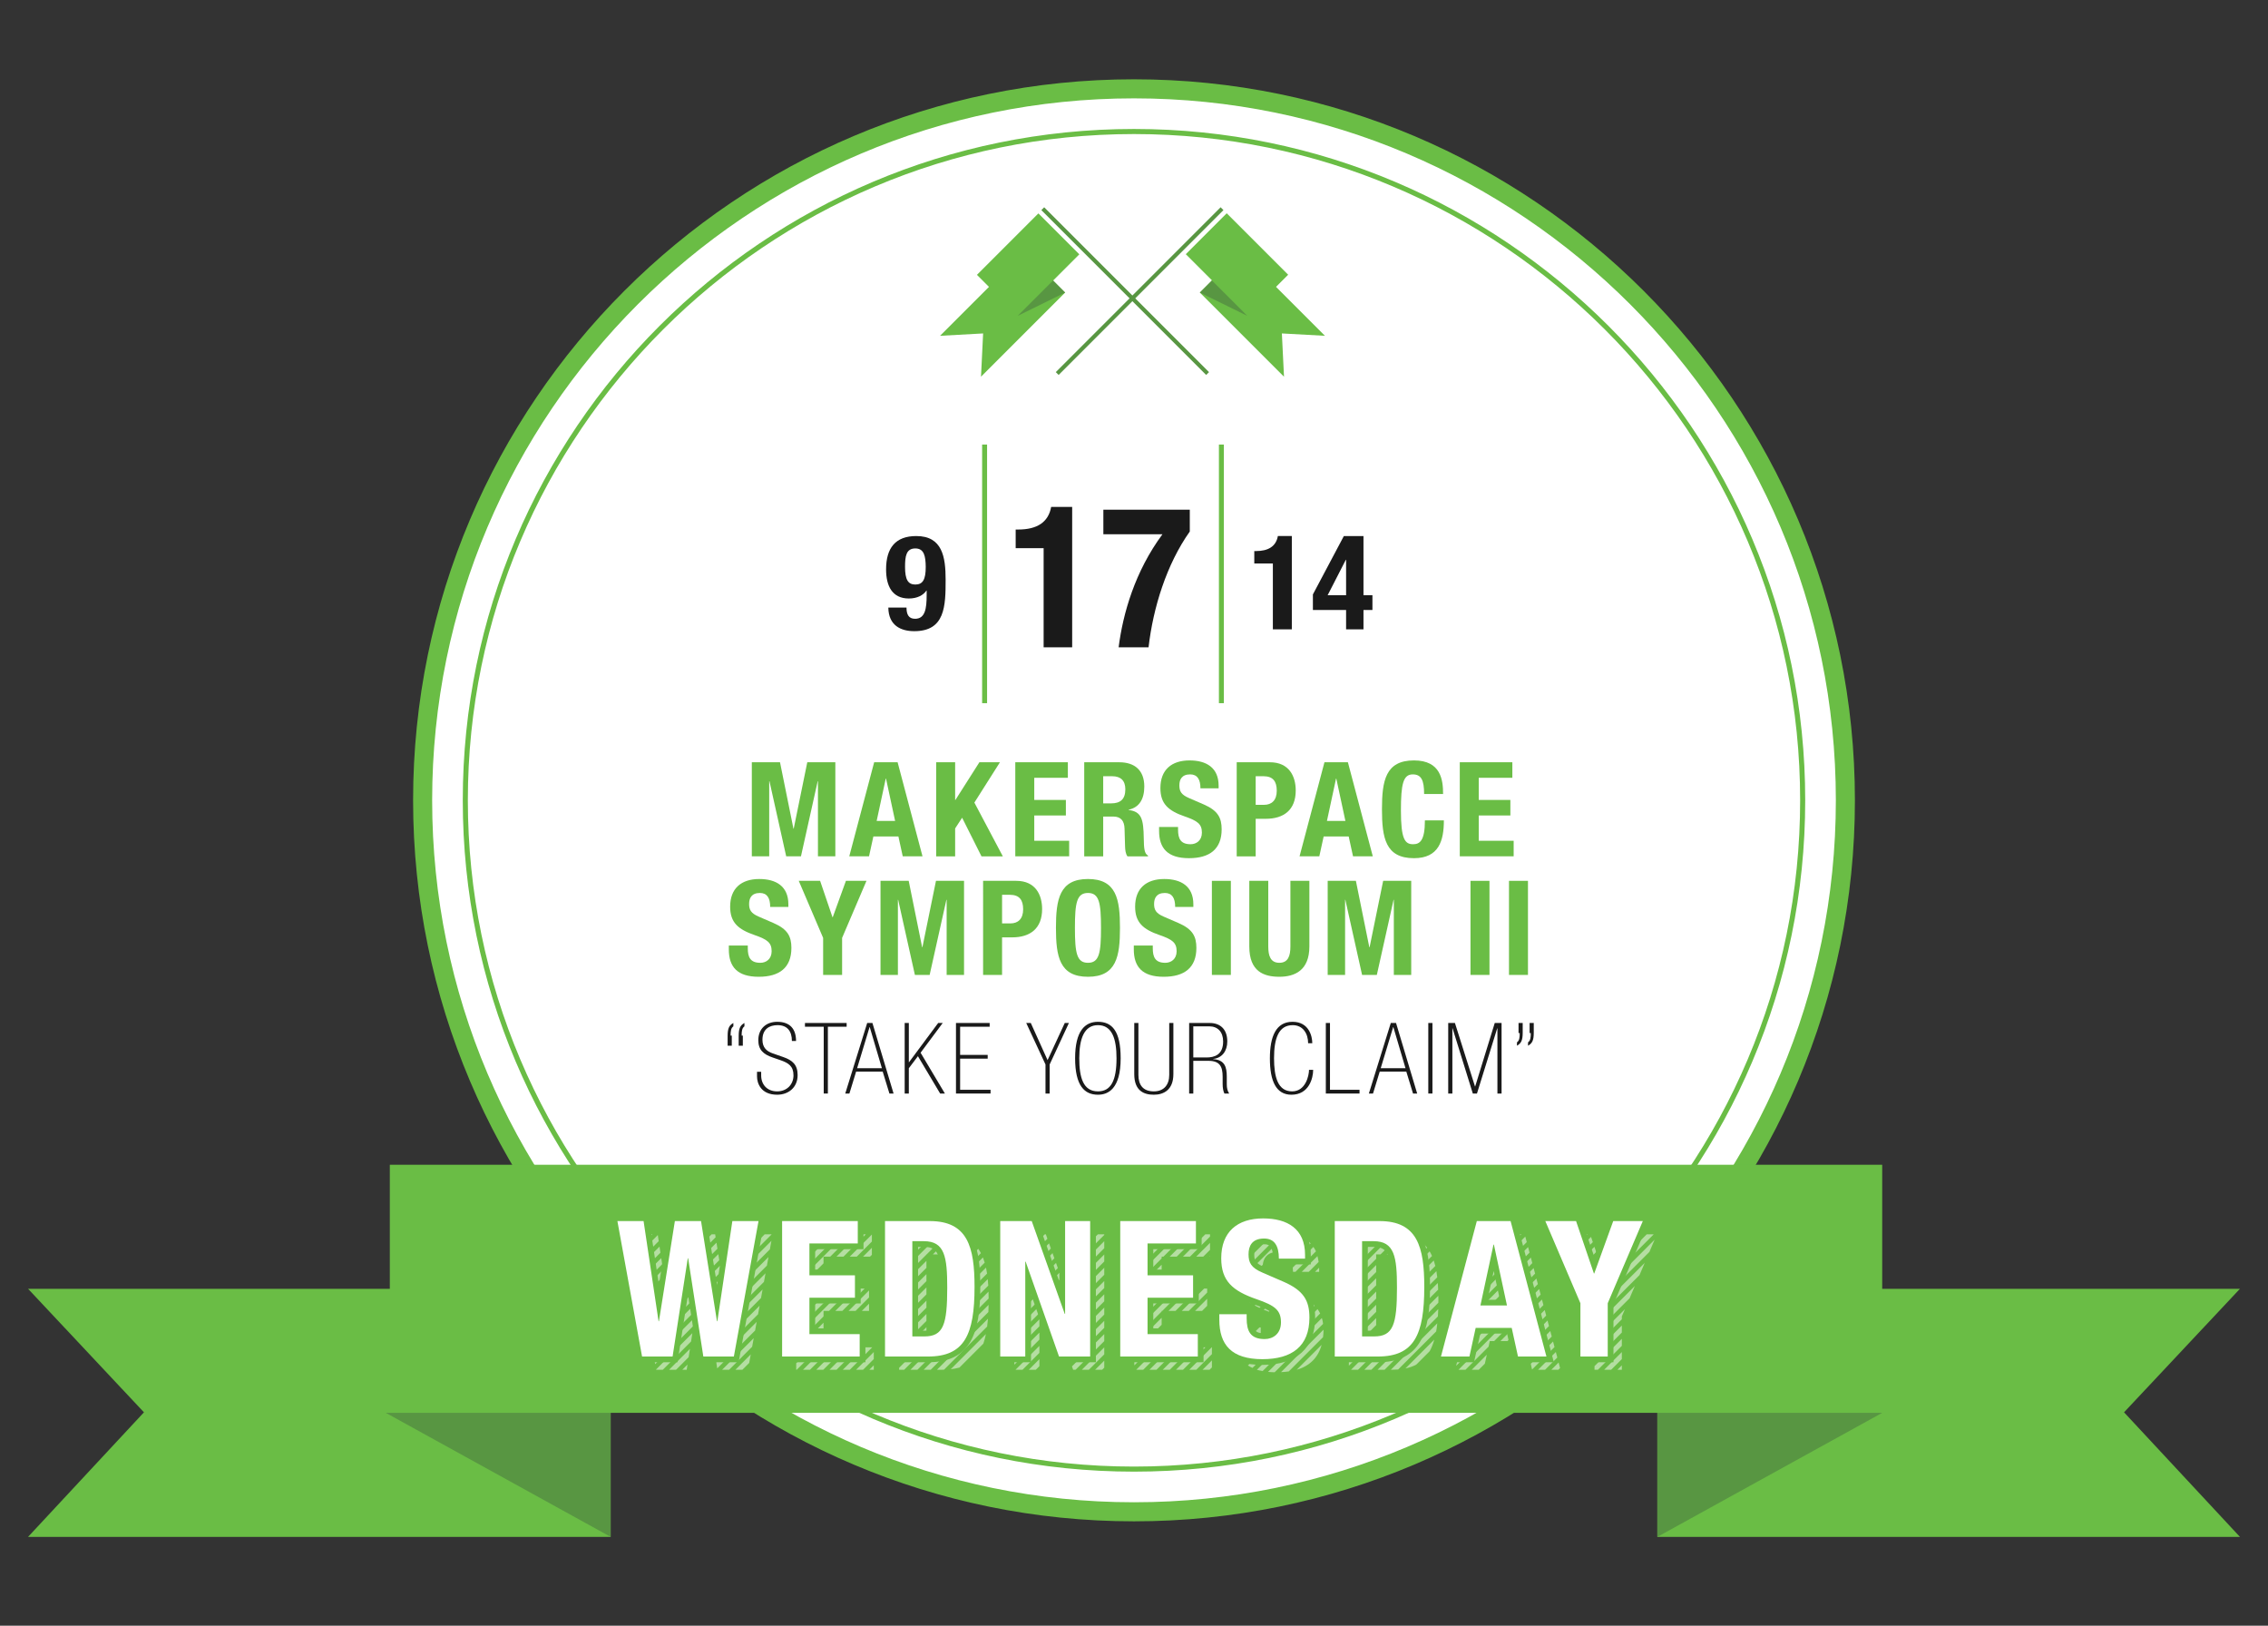 <?xml version="1.0" encoding="utf-8"?>
<!-- Generator: Adobe Illustrator 16.0.0, SVG Export Plug-In . SVG Version: 6.00 Build 0)  -->
<!DOCTYPE svg PUBLIC "-//W3C//DTD SVG 1.1//EN" "http://www.w3.org/Graphics/SVG/1.1/DTD/svg11.dtd">
<svg version="1.1" id="wednesday_expanded" xmlns="http://www.w3.org/2000/svg" xmlns:xlink="http://www.w3.org/1999/xlink" x="0px"
	 y="0px" width="600px" height="430px" viewBox="0 0 600 430" enable-background="new 0 0 600 430" xml:space="preserve">
<rect x="0" y="0" width="600" height="430" fill="#333333" stroke="none"/>
<g>
	<g>
		<g>
			<path fill="#FFFFFF" d="M488.196,211.681c0,103.936-84.262,188.193-188.198,188.193c-103.936,0-188.193-84.257-188.193-188.193
				c0-103.93,84.257-188.188,188.193-188.188C403.935,23.494,488.196,107.751,488.196,211.681z"/>
			<path fill="#6ABD45" d="M299.998,402.396c-105.16,0-190.714-85.555-190.714-190.714c0-105.157,85.554-190.708,190.714-190.708
				c105.163,0,190.72,85.551,190.72,190.708C490.718,316.841,405.161,402.396,299.998,402.396z M299.998,26.015
				c-102.38,0-185.672,83.29-185.672,185.667c0,102.379,83.292,185.671,185.672,185.671c102.383,0,185.677-83.292,185.677-185.671
				C485.675,109.304,402.381,26.015,299.998,26.015z"/>
		</g>
		<g>
			<path fill="#6ABD45" d="M299.998,389.253c-97.914,0-177.572-79.658-177.572-177.572c0-97.911,79.659-177.566,177.572-177.566
				c97.914,0,177.572,79.656,177.572,177.566C477.57,309.595,397.912,389.253,299.998,389.253z M299.998,35.457
				c-97.174,0-176.23,79.054-176.23,176.225c0,97.173,79.057,176.23,176.23,176.23s176.23-79.057,176.23-176.23
				C476.229,114.511,397.172,35.457,299.998,35.457z"/>
		</g>
		<g>
			<g>
				<path fill="#1A1A1A" d="M276.092,171.212V144.99h-7.395v-4.93h0.682c4.93,0,7.972-1.888,8.706-5.979h5.559v37.131H276.092z"/>
				<path fill="#1A1A1A" d="M314.76,134.816v5.769c-6.137,8.653-9.703,20.139-10.909,30.627h-7.919
					c1.154-8.968,4.301-20.034,11.591-29.894h-15.629v-6.503H314.76z"/>
			</g>
			<g>
				<rect x="259.821" y="117.584" fill="#6ABD45" width="1.312" height="68.407"/>
			</g>
			<g>
				<rect x="322.465" y="117.584" fill="#6ABD45" width="1.311" height="68.407"/>
			</g>
			<g>
				<path fill="#1A1A1A" d="M336.736,166.459v-17.426h-4.914v-3.276h0.453c3.276,0,5.298-1.254,5.785-3.973h3.694v24.675H336.736z"
					/>
				<path fill="#1A1A1A" d="M347.328,157.224l8.189-15.439h5.193v15.648h2.369v3.903h-2.369v5.123h-4.601v-5.123h-8.782V157.224z
					 M356.11,148.058h-0.07l-4.809,9.375h4.879V148.058z"/>
			</g>
			<g>
				<path fill="#1A1A1A" d="M239.815,160.709c0,1.847,0.593,2.962,2.266,2.962c2.648,0,3.067-2.648,3.067-6.273v-1.185h-0.07
					c-0.836,1.254-2.475,2.091-4.635,2.091c-4.391,0-6.029-3.276-6.029-7.702c0-5.646,2.475-8.817,7.981-8.817
					c6.9,0,7.772,5.507,7.772,11.536c0,7.005-0.14,13.626-8.295,13.626c-3.555,0-6.796-1.499-6.865-6.238H239.815z M242.15,154.61
					c1.986,0,2.753-1.324,2.753-4.67c-0.035-2.823-0.418-4.879-2.753-4.879c-2.44,0-2.719,2.091-2.719,4.879
					C239.432,153.286,240.198,154.61,242.15,154.61z"/>
			</g>
		</g>
		<g>
			<g>
				<g>
					
						<rect x="266.858" y="76.508" transform="matrix(0.707 0.707 -0.707 0.707 141.663 -187.935)" fill="#589642" width="61.671" height="1.062"/>
				</g>
				<g>
					<polygon fill="#6ABD45" points="259.524,99.641 281.782,77.384 270.955,66.556 248.694,88.818 260.084,88.195 					"/>
				</g>
				<g>
					
						<rect x="260.455" y="62.344" transform="matrix(-0.707 0.707 -0.707 -0.707 513.75 -72.792)" fill="#6ABD45" width="22.99" height="15.313"/>
				</g>
				<g>
					<polygon fill="#589642" points="269.236,83.542 281.782,77.384 278.587,74.19 					"/>
				</g>
			</g>
			<g>
				<g>
					
						<rect x="300.98" y="46.203" transform="matrix(0.707 0.707 -0.707 0.707 142.786 -190.637)" fill="#589642" width="1.062" height="61.671"/>
				</g>
				<g>
					<polygon fill="#6ABD45" points="339.683,99.641 317.422,77.384 328.251,66.556 350.51,88.818 339.121,88.195 					"/>
				</g>
				<g>
					
						<rect x="315.76" y="62.346" transform="matrix(0.707 0.707 -0.707 0.707 145.365 -210.912)" fill="#6ABD45" width="22.988" height="15.31"/>
				</g>
				<g>
					<polygon fill="#589642" points="329.969,83.542 317.422,77.384 320.614,74.19 					"/>
				</g>
			</g>
		</g>
		<g>
			<path fill="#6ABD45" d="M198.894,201.621h7.458l3.555,17.565h0.07l3.59-17.565h7.423v24.883h-4.601v-19.865h-0.07l-4.426,19.865
				h-3.903l-4.426-19.865h-0.07v19.865h-4.6V201.621z"/>
			<path fill="#6ABD45" d="M231.26,201.621h6.204l6.587,24.883h-5.228l-1.15-5.262h-6.622l-1.15,5.262h-5.228L231.26,201.621z
				 M231.922,217.129h4.879l-2.405-11.187h-0.07L231.922,217.129z"/>
			<path fill="#6ABD45" d="M252.683,201.621v9.968h0.07l6.343-9.968h5.437l-6.761,10.665l7.527,14.219h-5.646l-5.123-10.211
				l-1.847,2.822v7.389h-5.019v-24.883H252.683z"/>
			<path fill="#6ABD45" d="M282.501,201.621v4.112h-8.887v5.855h8.364v4.112h-8.364v6.692h9.235v4.111h-14.254v-24.883H282.501z"/>
			<path fill="#6ABD45" d="M286.833,201.621h9.271c4.112,0,6.621,2.161,6.621,6.413c0,3.311-1.324,5.542-4.147,6.134v0.07
				c3.416,0.453,3.938,2.335,4.008,7.597c0.034,2.613,0.174,3.973,1.115,4.461v0.209h-5.437c-0.488-0.697-0.593-1.637-0.627-2.613
				l-0.14-4.775c-0.069-1.951-0.941-3.136-2.962-3.136h-2.684v10.524h-5.019V201.621z M291.852,212.494h2.091
				c2.405,0,3.764-1.045,3.764-3.729c0-2.3-1.22-3.45-3.485-3.45h-2.37V212.494z"/>
			<path fill="#6ABD45" d="M311.654,218.732v0.732c0,2.334,0.662,3.834,3.311,3.834c1.534,0,2.998-0.977,2.998-3.068
				c0-2.264-1.15-3.102-4.461-4.251c-4.461-1.534-6.518-3.381-6.518-7.528c0-4.844,2.962-7.319,7.702-7.319
				c4.461,0,7.702,1.917,7.702,6.691v0.697h-4.81c0-2.335-0.802-3.694-2.719-3.694c-2.265,0-2.857,1.429-2.857,2.893
				c0,1.533,0.453,2.474,2.579,3.38l3.868,1.673c3.764,1.638,4.74,3.555,4.74,6.586c0,5.264-3.207,7.633-8.644,7.633
				c-5.681,0-7.911-2.648-7.911-7.248v-1.012H311.654z"/>
			<path fill="#6ABD45" d="M327.173,201.621h8.783c5.088,0,6.83,3.729,6.83,7.458c0,5.158-3.171,7.494-7.911,7.494h-2.684v9.932
				h-5.019V201.621z M332.191,212.877h2.23c1.987,0,3.346-1.185,3.346-3.729c0-2.439-0.976-3.833-3.484-3.833h-2.092V212.877z"/>
			<path fill="#6ABD45" d="M350.384,201.621h6.203l6.587,24.883h-5.228l-1.15-5.262h-6.621l-1.15,5.262h-5.228L350.384,201.621z
				 M351.046,217.129h4.879l-2.404-11.187h-0.07L351.046,217.129z"/>
			<path fill="#6ABD45" d="M376.749,210.02c0-3.625-0.731-5.193-2.997-5.193c-2.544,0-3.137,2.544-3.137,9.584
				c0,7.528,1.046,8.888,3.206,8.888c1.812,0,3.137-0.941,3.137-6.309h5.019c0,5.367-1.324,10.002-7.911,10.002
				c-7.527,0-8.469-5.367-8.469-12.93s0.941-12.93,8.469-12.93c7.18,0,7.702,5.263,7.702,8.887H376.749z"/>
			<path fill="#6ABD45" d="M400.093,201.621v4.112h-8.888v5.855h8.364v4.112h-8.364v6.692h9.236v4.111h-14.255v-24.883H400.093z"/>
			<path fill="#6ABD45" d="M197.829,250.098v0.73c0,2.336,0.662,3.834,3.311,3.834c1.533,0,2.997-0.975,2.997-3.066
				c0-2.266-1.15-3.102-4.461-4.252c-4.461-1.533-6.517-3.381-6.517-7.527c0-4.846,2.962-7.318,7.702-7.318
				c4.461,0,7.702,1.916,7.702,6.691v0.695h-4.81c0-2.334-0.802-3.693-2.718-3.693c-2.266,0-2.858,1.43-2.858,2.893
				c0,1.533,0.453,2.475,2.579,3.381l3.868,1.672c3.764,1.639,4.74,3.555,4.74,6.588c0,5.262-3.206,7.633-8.643,7.633
				c-5.681,0-7.911-2.65-7.911-7.25v-1.01H197.829z"/>
			<path fill="#6ABD45" d="M216.959,232.984l3.276,9.619h0.07l3.485-9.619h5.437l-6.447,15.092v9.793h-5.019v-9.793l-6.448-15.092
				H216.959z"/>
			<path fill="#6ABD45" d="M232.941,232.984h7.458l3.555,17.566h0.07l3.59-17.566h7.423v24.885h-4.601v-19.865h-0.07l-4.426,19.865
				h-3.903l-4.426-19.865h-0.07v19.865h-4.6V232.984z"/>
			<path fill="#6ABD45" d="M260.08,232.984h8.782c5.088,0,6.831,3.73,6.831,7.459c0,5.158-3.171,7.492-7.911,7.492h-2.684v9.934
				h-5.019V232.984z M265.099,244.242h2.23c1.986,0,3.346-1.186,3.346-3.729c0-2.439-0.976-3.834-3.485-3.834h-2.091V244.242z"/>
			<path fill="#6ABD45" d="M287.821,232.498c7.528,0,8.469,5.365,8.469,12.93c0,7.562-0.941,12.93-8.469,12.93
				s-8.469-5.367-8.469-12.93C279.353,237.863,280.293,232.498,287.821,232.498z M287.821,254.662c2.962,0,3.45-2.543,3.45-9.234
				c0-6.658-0.488-9.236-3.45-9.236s-3.45,2.578-3.45,9.236C284.371,252.119,284.859,254.662,287.821,254.662z"/>
			<path fill="#6ABD45" d="M304.968,250.098v0.73c0,2.336,0.662,3.834,3.311,3.834c1.534,0,2.998-0.975,2.998-3.066
				c0-2.266-1.15-3.102-4.461-4.252c-4.461-1.533-6.518-3.381-6.518-7.527c0-4.846,2.962-7.318,7.702-7.318
				c4.461,0,7.702,1.916,7.702,6.691v0.695h-4.81c0-2.334-0.802-3.693-2.719-3.693c-2.265,0-2.857,1.43-2.857,2.893
				c0,1.533,0.453,2.475,2.579,3.381l3.868,1.672c3.764,1.639,4.74,3.555,4.74,6.588c0,5.262-3.207,7.633-8.644,7.633
				c-5.681,0-7.911-2.65-7.911-7.25v-1.01H304.968z"/>
			<path fill="#6ABD45" d="M320.603,257.869v-24.885h5.019v24.885H320.603z"/>
			<path fill="#6ABD45" d="M335.521,232.984v17.357c0,2.473,0.593,4.32,2.928,4.32s2.928-1.848,2.928-4.32v-17.357h5.019v17.357
				c0,6.342-3.869,8.016-7.946,8.016s-7.946-1.359-7.946-8.016v-17.357H335.521z"/>
			<path fill="#6ABD45" d="M351.243,232.984h7.459l3.555,17.566h0.069l3.59-17.566h7.423v24.885h-4.6v-19.865h-0.07l-4.426,19.865
				h-3.903l-4.426-19.865h-0.07v19.865h-4.601V232.984z"/>
			<path fill="#6ABD45" d="M389.021,257.869v-24.885h5.019v24.885H389.021z"/>
			<path fill="#6ABD45" d="M399.204,257.869v-24.885h5.019v24.885H399.204z"/>
			<path fill="#1A1A1A" d="M192.495,273.979c0-2.039,0.444-2.797,1.516-3.398v0.889c-0.653,0.471-0.731,1.307-0.731,2.457h0.313
				v2.666h-1.098V273.979z M195.422,273.979c0-2.039,0.444-2.797,1.516-3.398v0.889c-0.653,0.471-0.732,1.307-0.732,2.457h0.313
				v2.666h-1.098V273.979z"/>
			<path fill="#1A1A1A" d="M201.368,284.459c0,2.379,1.542,4.209,4.234,4.209c2.588,0,4.313-1.855,4.313-4.234
				c0-2.432-1.307-3.268-3.398-4l-2.117-0.73c-2.457-0.838-3.79-2.039-3.79-4.574c0-3.006,2.064-4.863,4.992-4.863
				c3.45,0,4.992,1.961,4.992,5.072h-1.098c0-2.51-1.15-4.184-3.79-4.184c-2.091,0-3.999,0.969-3.999,3.869
				c0,2.064,1.124,3.059,2.745,3.607l2.771,0.967c2.405,0.836,3.79,2.012,3.79,4.758c0,3.318-2.457,5.201-5.411,5.201
				c-4.313,0-5.332-3.033-5.332-4.836v-1.229h1.098V284.459z"/>
			<path fill="#1A1A1A" d="M217.917,271.572h-4.966v-0.992h11.03v0.992h-4.966v17.67h-1.098V271.572z"/>
			<path fill="#1A1A1A" d="M233.518,283.439h-7.031l-1.777,5.803h-1.098l5.803-18.662h1.385l5.594,18.662h-1.098L233.518,283.439z
				 M230.094,271.678h-0.052l-3.293,10.873h6.561L230.094,271.678z"/>
			<path fill="#1A1A1A" d="M239.334,270.58h1.098v10.377h0.052l7.711-10.377h1.202l-5.855,7.867l6.43,10.795h-1.255l-5.881-9.879
				l-2.405,3.188v6.691h-1.098V270.58z"/>
			<path fill="#1A1A1A" d="M252.903,270.58h8.914v0.992h-7.815v7.451h7.292v0.992h-7.292v8.234h8.05v0.992h-9.148V270.58z"/>
			<path fill="#1A1A1A" d="M276.588,281.559l-5.097-10.979h1.203l4.443,9.828l4.548-9.828h1.098l-5.097,10.979v7.684h-1.098V281.559
				z"/>
			<path fill="#1A1A1A" d="M296.472,279.912c0,8.18-3.372,9.645-6.012,9.645c-3.581,0-6.038-2.404-6.038-9.645
				s2.614-9.646,6.038-9.646C294.171,270.266,296.472,272.672,296.472,279.912z M285.52,279.912c0,5.123,1.046,8.756,4.94,8.756
				c3.424,0,4.914-2.824,4.914-8.756c0-5.045-1.124-8.758-4.914-8.758C286.801,271.154,285.52,274.789,285.52,279.912z"/>
			<path fill="#1A1A1A" d="M301.166,284.303c0,2.613,1.177,4.365,4.078,4.365c2.692,0,4.077-1.752,4.077-4.365V270.58h1.098v13.514
				c0,4.207-2.587,5.463-5.175,5.463s-5.175-0.994-5.175-5.463V270.58h1.097V284.303z"/>
			<path fill="#1A1A1A" d="M314.59,270.58h5.463c2.588,0,4.626,1.49,4.626,4.889c0,2.455-1.307,4.363-3.737,4.625v0.053
				c3.058,0.184,3.606,2.064,3.606,4.627v1.961c0,1.07,0.157,1.75,0.628,2.508h-1.255c-0.287-0.549-0.471-1.438-0.471-2.535v-1.908
				c0-2.666-0.731-4.207-3.737-4.207h-4.025v8.65h-1.098V270.58z M319.189,279.703c2.065,0,4.392-0.68,4.392-4.234
				c0-2.51-1.411-4-3.686-4h-4.208v8.234H319.189z"/>
			<path fill="#1A1A1A" d="M346.064,275.938c0-2.508-1.333-4.783-4.077-4.783c-3.712,0-4.94,3.477-4.94,8.73
				c0,5.02,1.02,8.783,4.783,8.783c3.607,0,4.47-4.234,4.47-5.699h1.098c0,2.197-1.098,6.588-5.75,6.588
				c-4.052,0-5.698-3.582-5.698-9.619c0-5.855,1.646-9.672,5.985-9.672c4.365,0,5.229,3.844,5.229,5.672H346.064z"/>
			<path fill="#1A1A1A" d="M350.749,270.58h1.098v17.67h7.815v0.992h-8.913V270.58z"/>
			<path fill="#1A1A1A" d="M372.039,283.439h-7.031l-1.777,5.803h-1.098l5.803-18.662h1.385l5.594,18.662h-1.098L372.039,283.439z
				 M368.615,271.678h-0.053l-3.293,10.873h6.561L368.615,271.678z"/>
			<path fill="#1A1A1A" d="M377.855,270.58h1.098v18.662h-1.098V270.58z"/>
			<path fill="#1A1A1A" d="M396.143,271.992h-0.053l-5.358,17.25h-1.098l-5.358-17.25h-0.052v17.25h-1.099V270.58h1.777
				l5.307,16.781h0.052l5.176-16.781h1.804v18.662h-1.098V271.992z"/>
			<path fill="#1A1A1A" d="M402.83,273.193c0,2.039-0.444,2.797-1.517,3.398v-0.889c0.653-0.471,0.732-1.307,0.732-2.457h-0.314
				v-2.666h1.099V273.193z M405.757,273.193c0,2.039-0.444,2.797-1.516,3.398v-0.889c0.653-0.471,0.731-1.307,0.731-2.457h-0.313
				v-2.666h1.098V273.193z"/>
		</g>
	</g>
	<g>
		<g>
			<polygon fill="#6ABD45" points="592.576,406.506 438.453,406.506 438.453,340.889 592.576,340.889 561.917,373.56 			"/>
		</g>
		<g>
			<rect x="103.129" y="308.082" fill="#6ABD45" width="394.807" height="65.617"/>
		</g>
		<g>
			<polygon fill="#589642" points="497.936,373.699 438.453,406.506 438.453,373.699 			"/>
		</g>
		<g>
			<polygon fill="#6ABD45" points="7.424,406.506 161.547,406.506 161.547,340.889 7.424,340.889 38.083,373.56 			"/>
		</g>
		<g>
			<polygon fill="#589642" points="102.063,373.699 161.547,406.506 161.547,373.699 			"/>
		</g>
		<g>
			<g opacity="0.5">
				<g>
					<polygon fill="#FFFFFF" points="190.992,337.775 186.676,342.095 186.922,343.698 191.247,339.376 					"/>
				</g>
				<g>
					<polygon fill="#FFFFFF" points="184.104,346.521 184.443,344.327 178.48,350.29 178.13,352.495 					"/>
				</g>
				<g>
					<polygon fill="#FFFFFF" points="190.511,334.751 186.206,339.054 186.455,340.661 190.766,336.351 					"/>
				</g>
				<g>
					<polygon fill="#FFFFFF" points="191.727,342.405 191.474,340.805 187.147,345.132 187.394,346.739 					"/>
				</g>
				<g>
					<polygon fill="#FFFFFF" points="196.012,336.268 195.681,338.452 203.67,330.464 204.084,328.195 					"/>
				</g>
				<g>
					<polygon fill="#FFFFFF" points="192.212,345.435 191.956,343.834 187.615,348.173 187.864,349.78 					"/>
				</g>
				<g>
					<polygon fill="#FFFFFF" points="195.391,340.398 195.064,342.58 202.888,334.755 203.302,332.485 					"/>
				</g>
				<g>
					<polygon fill="#FFFFFF" points="178.792,348.32 184.747,342.369 185.085,340.176 179.145,346.115 					"/>
				</g>
				<g>
					<polygon fill="#FFFFFF" points="192.692,348.459 192.439,346.863 188.085,351.214 188.333,352.821 					"/>
				</g>
				<g>
					<polygon fill="#FFFFFF" points="172.565,326.472 170.712,326.472 167.627,329.557 167.912,331.125 					"/>
				</g>
				<g>
					<polygon fill="#FFFFFF" points="174.261,328.286 174.02,326.671 168.167,332.525 168.453,334.094 					"/>
				</g>
				<g>
					<polygon fill="#FFFFFF" points="169.059,326.472 167.202,326.472 167.088,326.587 167.371,328.155 					"/>
				</g>
				<g>
					<polygon fill="#FFFFFF" points="196.629,332.144 196.302,334.32 204.154,326.472 202.299,326.472 					"/>
				</g>
				<g>
					<polygon fill="#FFFFFF" points="183.161,352.627 173.574,362.216 173.588,362.299 175.348,362.299 182.823,354.824 					"/>
				</g>
				<g>
					<polygon fill="#FFFFFF" points="194.772,344.526 194.447,346.708 202.108,339.046 202.521,336.78 					"/>
				</g>
				<g>
					<polygon fill="#FFFFFF" points="201.328,343.336 201.74,341.071 194.155,348.654 193.831,350.836 					"/>
				</g>
				<g>
					<polygon fill="#FFFFFF" points="180.785,335.798 189.319,327.264 189.193,326.472 188.26,326.472 181.135,333.597 					"/>
				</g>
				<g>
					<polygon fill="#FFFFFF" points="175.174,334.393 174.932,332.776 169.25,338.46 169.536,340.032 					"/>
				</g>
				<g>
					<polygon fill="#FFFFFF" points="174.717,331.34 174.478,329.724 168.708,335.491 168.993,337.063 					"/>
				</g>
				<g>
					<polygon fill="#FFFFFF" points="181.8,329.421 181.451,331.626 186.606,326.472 184.751,326.472 					"/>
				</g>
				<g>
					<polygon fill="#FFFFFF" points="182.182,358.972 182.52,356.778 177.003,362.299 178.856,362.299 					"/>
				</g>
				<g>
					<polygon fill="#FFFFFF" points="181.881,360.93 180.512,362.299 181.668,362.299 					"/>
				</g>
				<g>
					<polygon fill="#FFFFFF" points="183.461,350.672 183.804,348.476 173.035,359.246 173.317,360.814 					"/>
				</g>
				<g>
					<polygon fill="#FFFFFF" points="192.921,349.888 188.555,354.255 188.801,355.862 193.174,351.488 					"/>
				</g>
				<g>
					<polygon fill="#FFFFFF" points="197.246,328.016 196.919,330.197 200.645,326.472 198.79,326.472 					"/>
				</g>
				<g>
					<polygon fill="#FFFFFF" points="198.983,356.209 199.393,353.944 191.042,362.299 192.895,362.299 					"/>
				</g>
				<g>
					<polygon fill="#FFFFFF" points="177.915,352.71 177.674,351.099 172.494,356.276 172.778,357.845 					"/>
				</g>
				<g>
					<polygon fill="#FFFFFF" points="199.763,351.922 200.175,349.649 189.492,360.333 189.741,361.94 					"/>
				</g>
				<g>
					<polygon fill="#FFFFFF" points="200.545,347.627 200.958,345.358 193.538,352.782 193.51,352.965 193.411,352.965 
						193.4,352.917 189.024,357.296 189.273,358.899 					"/>
				</g>
				<g>
					<polygon fill="#FFFFFF" points="198.201,360.5 198.613,358.235 194.551,362.299 196.404,362.299 					"/>
				</g>
				<g>
					<polygon fill="#FFFFFF" points="182.114,327.454 183.097,326.472 182.27,326.472 					"/>
				</g>
				<g>
					<polygon fill="#FFFFFF" points="180.472,337.768 180.12,339.973 189.8,330.293 189.547,328.692 					"/>
				</g>
				<g>
					<polygon fill="#FFFFFF" points="179.81,341.939 179.457,344.148 185.386,338.218 185.683,336.307 185.782,336.307 
						185.985,337.62 190.284,333.321 190.027,331.722 					"/>
				</g>
				<g>
					<polygon fill="#FFFFFF" points="175.632,337.445 175.389,335.829 169.789,341.43 170.075,343.002 					"/>
				</g>
				<g>
					<polygon fill="#FFFFFF" points="176.545,343.548 176.303,341.936 170.87,347.368 171.156,348.94 					"/>
				</g>
				<g>
					<polygon fill="#FFFFFF" points="177.003,346.604 176.76,344.988 171.411,350.338 171.697,351.906 					"/>
				</g>
				<g>
					<polygon fill="#FFFFFF" points="176.088,340.498 175.847,338.883 170.33,344.399 170.617,345.972 					"/>
				</g>
				<g>
					<polygon fill="#FFFFFF" points="177.459,349.657 177.218,348.041 171.952,353.308 172.239,354.876 					"/>
				</g>
			</g>
			<g>
				<g>
					<polygon fill="#FFFFFF" points="185.417,359.56 182.002,337.453 178.587,359.56 169.226,359.56 162.425,322.218 
						170.914,322.218 174.295,344.825 177.892,322.218 186.109,322.218 189.708,344.829 193.092,322.218 201.576,322.218 
						194.776,359.56 					"/>
				</g>
				<g>
					<path fill="#6ABD45" d="M200.667,322.977l-6.524,35.824h-8.076l-4.015-25.988h-0.101l-4.015,25.988h-8.078l-6.524-35.824h6.926
						l3.963,26.494h0.101l4.215-26.494h6.922l4.217,26.494h0.102l3.965-26.494H200.667 M202.485,321.46h-1.818h-6.922h-1.307
						l-0.193,1.292l-2.56,17.106l-2.725-17.12l-0.204-1.278h-1.294h-6.922h-1.294l-0.204,1.278l-2.723,17.115l-2.558-17.102
						l-0.193-1.292h-1.307h-6.926h-1.818l0.326,1.788l6.524,35.824l0.227,1.245h1.266h8.078h1.301l0.198-1.285l2.566-16.61
						l2.566,16.61l0.198,1.285h1.301h8.076h1.266l0.227-1.245l6.524-35.824L202.485,321.46L202.485,321.46z"/>
				</g>
			</g>
			<g>
				<g opacity="0.5">
					<g>
						<polygon fill="#FFFFFF" points="224.798,332.391 226.651,332.391 230.655,328.386 230.655,326.531 						"/>
					</g>
					<g>
						<polygon fill="#FFFFFF" points="228.307,332.391 230.16,332.391 230.655,331.896 230.655,330.042 						"/>
					</g>
					<g>
						<polygon fill="#FFFFFF" points="217.862,337.668 217.862,335.813 210.638,343.038 210.638,344.896 						"/>
					</g>
					<g>
						<polygon fill="#FFFFFF" points="221.287,332.391 223.142,332.391 229.063,326.472 227.206,326.472 						"/>
					</g>
					<g>
						<polygon fill="#FFFFFF" points="217.862,334.157 217.862,332.391 219.631,332.391 225.552,326.472 223.695,326.472 
							210.638,339.531 210.638,341.386 						"/>
					</g>
					<g>
						<polygon fill="#FFFFFF" points="217.862,353.363 210.638,360.588 210.638,362.299 210.783,362.299 217.862,355.218 						"/>
					</g>
					<g>
						<polygon fill="#FFFFFF" points="222.042,326.472 220.187,326.472 210.638,336.021 210.638,337.875 						"/>
					</g>
					<g>
						<polygon fill="#FFFFFF" points="218.218,340.825 217.862,340.825 217.862,339.324 210.638,346.549 210.638,348.403 						"/>
					</g>
					<g>
						<polygon fill="#FFFFFF" points="215.024,326.472 213.167,326.472 210.638,328.999 210.638,330.857 						"/>
					</g>
					<g>
						<polygon fill="#FFFFFF" points="210.638,327.347 211.514,326.472 210.638,326.472 						"/>
					</g>
					<g>
						<polygon fill="#FFFFFF" points="218.533,326.472 216.678,326.472 210.638,332.51 210.638,334.364 						"/>
					</g>
					<g>
						<polygon fill="#FFFFFF" points="217.862,348.196 217.862,346.744 219.317,346.744 225.236,340.825 223.383,340.825 
							210.638,353.57 210.638,355.425 						"/>
					</g>
					<g>
						<polygon fill="#FFFFFF" points="227.234,356.376 225.379,356.376 219.458,362.299 221.315,362.299 						"/>
					</g>
					<g>
						<polygon fill="#FFFFFF" points="230.743,356.376 228.89,356.376 222.969,362.299 224.822,362.299 						"/>
					</g>
					<g>
						<polygon fill="#FFFFFF" points="221.727,340.825 219.875,340.825 210.638,350.06 210.638,351.914 						"/>
					</g>
					<g>
						<polygon fill="#FFFFFF" points="231.159,361.125 229.986,362.299 231.159,362.299 						"/>
					</g>
					<g>
						<polygon fill="#FFFFFF" points="223.724,356.376 221.867,356.376 215.948,362.299 217.803,362.299 						"/>
					</g>
					<g>
						<polygon fill="#FFFFFF" points="231.159,359.469 231.159,357.618 226.478,362.299 228.331,362.299 						"/>
					</g>
					<g>
						<polygon fill="#FFFFFF" points="224.481,346.744 226.338,346.744 229.907,343.177 229.907,341.322 						"/>
					</g>
					<g>
						<polygon fill="#FFFFFF" points="227.992,346.744 229.847,346.744 229.907,346.684 229.907,344.829 						"/>
					</g>
					<g>
						<polygon fill="#FFFFFF" points="220.971,346.744 222.828,346.744 228.747,340.825 226.892,340.825 						"/>
					</g>
					<g>
						<polygon fill="#FFFFFF" points="220.213,356.376 218.36,356.376 212.439,362.299 214.292,362.299 						"/>
					</g>
					<g>
						<polygon fill="#FFFFFF" points="217.862,351.711 217.862,349.853 210.638,357.077 210.638,358.936 						"/>
					</g>
				</g>
				<g>
					<g>
						<polygon fill="#FFFFFF" points="206.15,359.56 206.15,322.218 227.684,322.218 227.684,329.654 214.891,329.654 
							214.891,336.567 226.934,336.567 226.934,344.008 214.891,344.008 214.891,352.123 228.188,352.123 228.188,359.56 						"/>
					</g>
					<g>
						<path fill="#6ABD45" d="M226.926,322.977v5.919h-12.793v8.431h12.042v5.923h-12.042v9.633h13.296v5.919h-20.521v-35.824
							H226.926 M228.443,321.46h-1.517h-20.018h-1.517v1.517v35.824v1.517h1.517h20.521h1.517v-1.517v-5.919v-1.517h-1.517H215.65
							v-6.6h10.525h1.517v-1.517v-5.923v-1.517h-1.517H215.65v-5.397h11.276h1.517v-1.517v-5.919V321.46L228.443,321.46z"/>
					</g>
				</g>
			</g>
			<g>
				<g opacity="0.5">
					<g>
						<path fill="#FFFFFF" d="M253.039,334.42l5.007-5.007c-0.3-0.318-0.625-0.613-0.973-0.88l-4.787,4.784
							C252.577,333.632,252.824,334.011,253.039,334.42z"/>
					</g>
					<g>
						<path fill="#FFFFFF" d="M254.313,345.326c-0.006,0.665-0.018,1.302-0.038,1.899l7.173-7.173
							c-0.038-0.589-0.08-1.162-0.137-1.72L254.313,345.326z"/>
					</g>
					<g>
						<path fill="#FFFFFF" d="M254.293,341.84c0.014,0.589,0.024,1.194,0.024,1.831l6.811-6.811
							c-0.082-0.541-0.173-1.066-0.283-1.572L254.293,341.84z"/>
					</g>
					<g>
						<path fill="#FFFFFF" d="M261.543,343.468c-0.004-0.621-0.014-1.234-0.032-1.827l-7.318,7.324
							c-0.054,0.748-0.124,1.429-0.211,2.062L261.543,343.468z"/>
					</g>
					<g>
						<path fill="#FFFFFF" d="M245.088,331.841v-0.052h0.052l5.288-5.286c-0.245-0.008-0.467-0.031-0.722-0.031h-1.099
							l-10.741,10.739v1.854L245.088,331.841z"/>
					</g>
					<g>
						<polygon fill="#FFFFFF" points="245.088,354.554 237.866,361.777 237.866,362.299 239.201,362.299 245.088,356.412 						"/>
					</g>
					<g>
						<path fill="#FFFFFF" d="M261.37,348.802l-13.496,13.497h1.379c0.171,0,0.326-0.016,0.495-0.02l11.404-11.404
							C261.239,350.215,261.312,349.526,261.37,348.802z"/>
					</g>
					<g>
						<path fill="#FFFFFF" d="M254.104,338.521c0.056,0.537,0.091,1.134,0.121,1.731l6.281-6.281
							c-0.139-0.478-0.298-0.939-0.472-1.377L254.104,338.521z"/>
					</g>
					<g>
						<polygon fill="#FFFFFF" points="239.93,326.472 238.075,326.472 237.866,326.683 237.866,328.533 						"/>
					</g>
					<g>
						<polygon fill="#FFFFFF" points="246.951,326.472 245.096,326.472 237.866,333.7 237.866,335.555 						"/>
					</g>
					<g>
						<polygon fill="#FFFFFF" points="243.44,326.472 241.583,326.472 237.866,330.189 237.866,332.044 						"/>
					</g>
					<g>
						<polygon fill="#FFFFFF" points="245.088,349.391 245.088,347.54 237.866,354.76 237.866,356.611 						"/>
					</g>
					<g>
						<polygon fill="#FFFFFF" points="245.088,352.901 245.088,351.043 237.866,358.267 237.866,360.122 						"/>
					</g>
					<g>
						<polygon fill="#FFFFFF" points="245.088,345.884 245.088,344.025 237.866,351.249 237.866,353.104 						"/>
					</g>
					<g>
						<polygon fill="#FFFFFF" points="248.028,356.981 246.171,356.981 240.855,362.299 242.712,362.299 						"/>
					</g>
					<g>
						<path fill="#FFFFFF" d="M253.519,335.599c0.144,0.454,0.277,0.939,0.373,1.48l5.616-5.616
							c-0.215-0.402-0.45-0.788-0.708-1.146L253.519,335.599z"/>
					</g>
					<g>
						<path fill="#FFFFFF" d="M260.144,355.394c0.271-0.769,0.49-1.624,0.675-2.528l-9.296,9.295
							c0.824-0.096,1.596-0.235,2.299-0.442L260.144,355.394z"/>
					</g>
					<g>
						<path fill="#FFFFFF" d="M261.476,347.042c0.026-0.617,0.046-1.254,0.054-1.906l-7.963,7.961
							c-0.645,2.272-1.793,3.411-3.755,3.757l-5.445,5.445h1.855L261.476,347.042z"/>
					</g>
					<g>
						<path fill="#FFFFFF" d="M246.796,331.789h1.355c0.167,0,0.291,0.04,0.45,0.048l4.934-4.932
							c-0.494-0.119-1.015-0.215-1.568-0.282L246.796,331.789z"/>
					</g>
					<g>
						<path fill="#FFFFFF" d="M250.078,332.017c0.494,0.123,0.934,0.302,1.322,0.533l4.669-4.669
							c-0.394-0.224-0.816-0.418-1.268-0.59L250.078,332.017z"/>
					</g>
					<g>
						<polygon fill="#FFFFFF" points="245.088,342.373 245.088,340.515 237.866,347.738 237.866,349.594 						"/>
					</g>
					<g>
						<polygon fill="#FFFFFF" points="245.088,338.862 245.088,337.004 237.866,344.229 237.866,346.083 						"/>
					</g>
					<g>
						<polygon fill="#FFFFFF" points="245.088,335.352 245.088,333.497 237.866,340.722 237.866,342.572 						"/>
					</g>
				</g>
				<g>
					<g>
						<path fill="#FFFFFF" d="M233.376,359.56v-37.342h12.6c11.626,0,12.6,9.379,12.6,18.169c0,11.837-2.184,19.173-13.054,19.173
							H233.376z M244.573,352.728c3.948,0,5.262-1.755,5.262-12.142c0-8.511-0.818-11.532-5.414-11.532h-2.305v23.674H244.573z"/>
					</g>
					<g>
						<path fill="#6ABD45" d="M245.976,322.977c10.037,0,11.841,6.874,11.841,17.41c0,12.697-2.708,18.414-12.295,18.414h-11.388
							v-35.824H245.976 M241.358,353.486h3.214c5.015,0,6.021-3.164,6.021-12.9c0-8.128-0.655-12.291-6.172-12.291h-3.063V353.486
							 M245.976,321.46h-11.842h-1.517v1.517v35.824v1.517h1.517h11.388c11.463,0,13.812-7.968,13.812-19.931
							C259.334,331.229,258.302,321.46,245.976,321.46L245.976,321.46z M242.875,329.812h1.546c3.493,0,4.655,1.558,4.655,10.774
							c0,10.877-1.544,11.384-4.503,11.384h-1.697V329.812L242.875,329.812z"/>
					</g>
				</g>
			</g>
			<g>
				<g opacity="0.5">
					<g>
						<polygon fill="#FFFFFF" points="281.698,340.59 281.21,339.221 277.192,343.241 277.674,344.61 						"/>
					</g>
					<g>
						<polygon fill="#FFFFFF" points="282.62,343.177 282.132,341.808 278.104,345.836 278.587,347.205 						"/>
					</g>
					<g>
						<polygon fill="#FFFFFF" points="275.363,338.047 275.847,339.416 279.853,335.411 279.37,334.042 						"/>
					</g>
					<g>
						<polygon fill="#FFFFFF" points="285.382,350.943 284.896,349.573 280.844,353.622 281.33,354.995 						"/>
					</g>
					<g>
						<polygon fill="#FFFFFF" points="292.131,342.342 285.505,348.965 285.505,350.819 292.131,344.196 						"/>
					</g>
					<g>
						<polygon fill="#FFFFFF" points="284.46,348.355 283.973,346.986 279.931,351.026 280.417,352.399 						"/>
					</g>
					<g>
						<polygon fill="#FFFFFF" points="280.776,337.999 280.287,336.63 276.279,340.642 276.76,342.015 						"/>
					</g>
					<g>
						<polygon fill="#FFFFFF" points="278.012,330.232 277.526,328.863 268.344,338.047 268.344,339.905 						"/>
					</g>
					<g>
						<polygon fill="#FFFFFF" points="271.246,326.472 269.391,326.472 268.344,327.519 268.344,329.369 						"/>
					</g>
					<g>
						<polygon fill="#FFFFFF" points="274.754,326.472 272.899,326.472 268.344,331.025 268.344,332.88 						"/>
					</g>
					<g>
						<polygon fill="#FFFFFF" points="292.131,352.869 283.589,361.411 283.899,362.299 284.554,362.299 292.131,354.725 						"/>
					</g>
					<g>
						<polygon fill="#FFFFFF" points="285.505,345.454 285.505,347.309 292.131,340.686 292.131,338.831 						"/>
					</g>
					<g>
						<polygon fill="#FFFFFF" points="278.934,332.82 278.448,331.455 268.344,341.558 268.344,343.408 						"/>
					</g>
					<g>
						<polygon fill="#FFFFFF" points="285.505,333.27 292.131,326.646 292.131,326.472 290.449,326.472 285.505,331.411 						"/>
					</g>
					<g>
						<polygon fill="#FFFFFF" points="277.093,327.646 276.673,326.472 276.408,326.472 268.344,334.536 268.344,336.391 						"/>
					</g>
					<g>
						<polygon fill="#FFFFFF" points="283.537,345.765 283.053,344.396 279.019,348.432 279.501,349.805 						"/>
					</g>
					<g>
						<polygon fill="#FFFFFF" points="274.969,361.355 274.969,359.501 272.171,362.299 274.026,362.299 						"/>
					</g>
					<g>
						<polygon fill="#FFFFFF" points="292.131,347.703 292.131,345.852 281.76,356.221 282.241,357.59 						"/>
					</g>
					<g>
						<polygon fill="#FFFFFF" points="274.969,354.334 274.969,352.479 268.344,359.103 268.344,360.958 						"/>
					</g>
					<g>
						<polygon fill="#FFFFFF" points="274.969,357.845 274.969,355.99 268.66,362.299 270.515,362.299 						"/>
					</g>
					<g>
						<polygon fill="#FFFFFF" points="292.131,361.742 292.131,359.891 289.721,362.299 291.575,362.299 						"/>
					</g>
					<g>
						<polygon fill="#FFFFFF" points="292.131,358.235 292.131,356.38 286.21,362.299 288.067,362.299 						"/>
					</g>
					<g>
						<polygon fill="#FFFFFF" points="292.131,351.214 292.131,349.358 282.673,358.816 283.157,360.186 						"/>
					</g>
					<g>
						<polygon fill="#FFFFFF" points="285.505,338.437 285.505,340.287 292.131,333.664 292.131,331.81 						"/>
					</g>
					<g>
						<polygon fill="#FFFFFF" points="285.505,327.904 285.505,329.759 288.793,326.472 286.938,326.472 						"/>
					</g>
					<g>
						<polygon fill="#FFFFFF" points="285.505,334.926 285.505,336.78 292.131,330.157 292.131,328.299 						"/>
					</g>
					<g>
						<polygon fill="#FFFFFF" points="274.969,350.823 274.969,348.973 268.344,355.596 268.344,357.447 						"/>
					</g>
					<g>
						<polygon fill="#FFFFFF" points="285.505,341.943 285.505,343.798 292.131,337.175 292.131,335.32 						"/>
					</g>
					<g>
						<polygon fill="#FFFFFF" points="274.969,340.295 274.969,338.44 268.344,345.063 268.344,346.919 						"/>
					</g>
					<g>
						<polygon fill="#FFFFFF" points="274.969,347.316 274.969,345.462 268.344,352.085 268.344,353.944 						"/>
					</g>
					<g>
						<polygon fill="#FFFFFF" points="274.969,343.806 274.969,341.951 268.344,348.574 268.344,350.434 						"/>
					</g>
				</g>
				<g>
					<g>
						<polygon fill="#FFFFFF" points="279.63,359.56 271.996,337.863 271.996,359.56 263.856,359.56 263.856,322.218 
							273.479,322.218 281.018,343.403 281.018,322.218 289.157,322.218 289.157,359.56 						"/>
					</g>
					<g>
						<path fill="#6ABD45" d="M288.399,322.977v35.824h-8.231l-8.829-25.089h-0.102v25.089h-6.623v-35.824h8.329l8.731,24.535h0.102
							v-24.535H288.399 M289.916,321.46h-1.517h-6.623h-1.517v1.517v16.033l-5.886-16.542l-0.359-1.008h-1.07h-8.329h-1.517v1.517
							v35.824v1.517h1.517h6.623h1.517v-1.517v-16.497l5.982,17.001l0.357,1.013h1.074h8.231h1.517v-1.517v-35.824V321.46
							L289.916,321.46z"/>
					</g>
				</g>
			</g>
			<g>
				<g opacity="0.5">
					<g>
						<polygon fill="#FFFFFF" points="316.457,332.391 318.313,332.391 320.113,330.591 320.113,328.736 						"/>
					</g>
					<g>
						<polygon fill="#FFFFFF" points="320.113,332.247 319.968,332.391 320.113,332.391 						"/>
					</g>
					<g>
						<polygon fill="#FFFFFF" points="309.879,340.825 308.022,340.825 300.089,348.758 300.089,350.612 						"/>
					</g>
					<g>
						<polygon fill="#FFFFFF" points="307.314,339.878 307.314,338.022 300.089,345.247 300.089,347.102 						"/>
					</g>
					<g>
						<polygon fill="#FFFFFF" points="307.314,336.367 307.314,334.516 300.089,341.74 300.089,343.591 						"/>
					</g>
					<g>
						<polygon fill="#FFFFFF" points="309.438,332.391 311.292,332.391 317.213,326.472 315.36,326.472 						"/>
					</g>
					<g>
						<polygon fill="#FFFFFF" points="303.172,326.472 301.319,326.472 300.089,327.701 300.089,329.553 						"/>
					</g>
					<g>
						<polygon fill="#FFFFFF" points="314.803,332.391 320.113,327.08 320.113,326.472 318.869,326.472 312.946,332.391 						"/>
					</g>
					<g>
						<polygon fill="#FFFFFF" points="306.681,326.472 304.828,326.472 300.089,331.208 300.089,333.062 						"/>
					</g>
					<g>
						<polygon fill="#FFFFFF" points="307.314,332.86 307.314,332.391 307.783,332.391 313.702,326.472 311.848,326.472 
							300.089,338.229 300.089,340.084 						"/>
					</g>
					<g>
						<polygon fill="#FFFFFF" points="310.191,326.472 308.337,326.472 300.089,334.719 300.089,336.573 						"/>
					</g>
					<g>
						<polygon fill="#FFFFFF" points="307.314,346.898 307.314,346.744 307.469,346.744 313.39,340.825 311.533,340.825 
							300.089,352.269 300.089,354.123 						"/>
					</g>
					<g>
						<polygon fill="#FFFFFF" points="315.385,356.376 313.529,356.376 307.608,362.299 309.464,362.299 						"/>
					</g>
					<g>
						<polygon fill="#FFFFFF" points="318.893,356.376 317.04,356.376 311.117,362.299 312.973,362.299 						"/>
					</g>
					<g>
						<polygon fill="#FFFFFF" points="314.486,346.744 319.36,341.876 319.36,340.825 318.553,340.825 312.632,346.744 						"/>
					</g>
					<g>
						<polygon fill="#FFFFFF" points="320.612,361.683 320.612,359.827 318.139,362.299 319.996,362.299 						"/>
					</g>
					<g>
						<polygon fill="#FFFFFF" points="320.612,358.172 320.612,356.376 320.549,356.376 314.628,362.299 316.484,362.299 						"/>
					</g>
					<g>
						<polygon fill="#FFFFFF" points="311.876,356.376 310.019,356.376 304.098,362.299 305.955,362.299 						"/>
					</g>
					<g>
						<polygon fill="#FFFFFF" points="316.145,346.744 317.999,346.744 319.36,345.387 319.36,343.527 						"/>
					</g>
					<g>
						<polygon fill="#FFFFFF" points="309.125,346.744 310.976,346.744 316.898,340.825 315.046,340.825 						"/>
					</g>
					<g>
						<polygon fill="#FFFFFF" points="307.314,350.405 307.314,348.555 300.089,355.779 300.089,357.63 						"/>
					</g>
					<g>
						<polygon fill="#FFFFFF" points="307.314,353.916 307.314,352.062 300.089,359.286 300.089,361.141 						"/>
					</g>
					<g>
						<polygon fill="#FFFFFF" points="308.363,356.376 307.314,356.376 307.314,355.572 300.587,362.299 302.444,362.299 						"/>
					</g>
				</g>
				<g>
					<g>
						<polygon fill="#FFFFFF" points="295.602,359.56 295.602,322.218 317.141,322.218 317.141,329.654 304.343,329.654 
							304.343,336.567 316.388,336.567 316.388,344.008 304.343,344.008 304.343,352.123 317.642,352.123 317.642,359.56 						"/>
					</g>
					<g>
						<path fill="#6ABD45" d="M316.382,322.977v5.919h-12.798v8.431h12.045v5.923h-12.045v9.633h13.299v5.919H296.36v-35.824
							H316.382 M317.898,321.46h-1.517H296.36h-1.517v1.517v35.824v1.517h1.517h20.523h1.517v-1.517v-5.919v-1.517h-1.517h-11.782
							v-6.6h10.528h1.517v-1.517v-5.923v-1.517h-1.517h-10.528v-5.397h11.281h1.517v-1.517v-5.919V321.46L317.898,321.46z"/>
					</g>
				</g>
			</g>
			<g>
				<g opacity="0.5">
					<g>
						<path fill="#FFFFFF" d="M342.61,353.268c0,0.311-0.036,0.593-0.075,0.868l6.715-6.716c-0.195-0.401-0.426-0.788-0.701-1.158
							l-6.006,6.011C342.586,352.583,342.61,352.909,342.61,353.268z"/>
					</g>
					<g>
						<path fill="#FFFFFF" d="M341.428,349.876c0.318,0.335,0.573,0.697,0.753,1.103l5.616-5.616
							c-0.295-0.294-0.633-0.577-0.995-0.855L341.428,349.876z"/>
					</g>
					<g>
						<path fill="#FFFFFF" d="M342.229,342.059l-5.344,5.342c0.479,0.175,0.932,0.351,1.339,0.518l5.29-5.29
							c-0.067-0.032-0.127-0.067-0.199-0.1L342.229,342.059z"/>
					</g>
					<g>
						<path fill="#FFFFFF" d="M339.366,348.432c0.444,0.219,0.828,0.449,1.17,0.685l5.271-5.271
							c-0.366-0.23-0.756-0.453-1.183-0.677L339.366,348.432z"/>
					</g>
					<g>
						<path fill="#FFFFFF" d="M339.778,341l-5.441,5.441c0.428,0.175,0.88,0.342,1.344,0.509l5.392-5.389L339.778,341z"/>
					</g>
					<g>
						<path fill="#FFFFFF" d="M333.69,354.107l-5.378,5.378c0.271,0.346,0.55,0.681,0.878,0.975l4.926-4.924
							C333.917,355.114,333.781,354.633,333.69,354.107z"/>
					</g>
					<g>
						<path fill="#FFFFFF" d="M335.648,325.922c-0.836,0.111-1.632,0.274-2.364,0.514l-5.859,5.859
							c-0.23,0.721-0.392,1.5-0.483,2.336L335.648,325.922z"/>
					</g>
					<g>
						<path fill="#FFFFFF" d="M326.305,351.11v1.453c0,0.083,0.016,0.154,0.016,0.238l1.691-1.691H326.305z"/>
					</g>
					<g>
						<path fill="#FFFFFF" d="M344.369,336.406h1.855l2.615-2.615c-0.068-0.549-0.171-1.062-0.307-1.548L344.369,336.406z"/>
					</g>
					<g>
						<path fill="#FFFFFF" d="M334.074,334.52c0.175-1.663,1.047-3.124,3.373-3.371l4.845-4.849
							c-0.494-0.135-1.023-0.219-1.557-0.298l-13.523,13.525c0.124,0.485,0.283,0.947,0.476,1.381L334.074,334.52z"/>
					</g>
					<g>
						<path fill="#FFFFFF" d="M339.237,325.847c-0.446-0.032-0.876-0.076-1.34-0.076c-0.167,0-0.309,0.028-0.474,0.032
							l-10.609,10.611c0.004,0.617,0.047,1.19,0.117,1.74L339.237,325.847z"/>
					</g>
					<g>
						<path fill="#FFFFFF" d="M341.742,333.867l4.979-4.979c-0.294-0.322-0.589-0.649-0.935-0.916l-4.602,4.602
							C341.424,332.939,341.607,333.377,341.742,333.867z"/>
					</g>
					<g>
						<path fill="#FFFFFF" d="M348.983,336.406v-1.003c0-0.031-0.009-0.06-0.009-0.092l-1.094,1.095H348.983z"/>
					</g>
					<g>
						<path fill="#FFFFFF" d="M350.021,350.159c-0.067-0.538-0.175-1.051-0.318-1.537l-14.239,14.242
							c0.555,0.056,1.132,0.096,1.745,0.107L350.021,350.159z"/>
					</g>
					<g>
						<path fill="#FFFFFF" d="M339.05,357.622c-0.249,0.036-0.502,0.06-0.754,0.06c-0.396,0-0.743-0.035-1.081-0.079l-4.709,4.709
							c0.462,0.146,1.001,0.23,1.522,0.334L339.05,357.622z"/>
					</g>
					<g>
						<path fill="#FFFFFF" d="M333.547,352.595c-0.002-0.147-0.016-0.282-0.016-0.434v-1.051h-0.354l-6.13,6.13
							c0.165,0.449,0.362,0.871,0.585,1.273L333.547,352.595z"/>
					</g>
					<g>
						<path fill="#FFFFFF" d="M335.894,357.268c-0.444-0.19-0.792-0.453-1.093-0.76l-4.667,4.665c0.37,0.242,0.782,0.445,1.21,0.641
							L335.894,357.268z"/>
					</g>
					<g>
						<path fill="#FFFFFF" d="M350.006,353.689c0.056-0.549,0.132-1.079,0.132-1.676c0-0.107-0.009-0.199-0.013-0.303
							l-11.221,11.221c0.705-0.035,1.396-0.087,2.04-0.183L350.006,353.689z"/>
					</g>
					<g>
						<path fill="#FFFFFF" d="M349.632,355.716l-6.6,6.6C346.455,361.308,348.708,359.127,349.632,355.716z"/>
					</g>
					<g>
						<path fill="#FFFFFF" d="M342.005,335.26c0.036,0.362,0.056,0.745,0.056,1.146h0.653l5.429-5.429
							c-0.19-0.426-0.441-0.792-0.688-1.162L342.005,335.26z"/>
					</g>
					<g>
						<path fill="#FFFFFF" d="M331.522,351.11h-1.856l-3.246,3.244c0.06,0.557,0.157,1.078,0.272,1.584L331.522,351.11z"/>
					</g>
					<g>
						<path fill="#FFFFFF" d="M334.502,337.601c-0.223-0.438-0.356-0.911-0.414-1.437l-5.841,5.835
							c0.236,0.374,0.491,0.732,0.79,1.066L334.502,337.601z"/>
					</g>
					<g>
						<path fill="#FFFFFF" d="M339.071,331.176c0.506,0.096,0.928,0.299,1.298,0.562l4.395-4.398
							c-0.395-0.227-0.816-0.426-1.254-0.601L339.071,331.176z"/>
					</g>
					<g>
						<path fill="#FFFFFF" d="M336.26,339.352c-0.416-0.254-0.778-0.517-1.059-0.792l-5.307,5.307
							c0.322,0.278,0.673,0.549,1.047,0.804L336.26,339.352z"/>
					</g>
					<g>
						<path fill="#FFFFFF" d="M338.622,340.498l-0.878-0.378c-0.149-0.063-0.267-0.127-0.404-0.191l-5.393,5.39
							c0.386,0.215,0.819,0.41,1.243,0.609L338.622,340.498z"/>
					</g>
				</g>
				<g>
					<g>
						<path fill="#FFFFFF" d="M333.967,360.264c-8.177,0-12.152-3.662-12.152-11.195v-2.216h8.746v1.813
							c0,3.517,1.048,4.763,4.006,4.763c1.642,0,3.558-0.957,3.558-3.656c0-2.696-1.16-3.758-5.912-5.405
							c-6.107-2.101-9.895-4.767-9.895-11.555c0-7.181,4.319-11.299,11.851-11.299c7.638,0,11.844,3.691,11.844,10.395v1.763h-8.441
							v-0.759c0-4.042-1.685-4.56-3.153-4.56c-2.289,0-3.355,1.082-3.355,3.405c0,1.886,0.486,2.99,3.25,4.165l5.575,2.414
							c5.307,2.309,7.279,5.066,7.279,10.178C347.166,356.201,342.602,360.264,333.967,360.264z"/>
					</g>
					<g>
						<path fill="#6ABD45" d="M334.168,322.272c6.42,0,11.085,2.758,11.085,9.636v1.004h-6.924c0-3.364-1.154-5.318-3.912-5.318
							c-3.263,0-4.114,2.054-4.114,4.164c0,2.205,0.651,3.562,3.712,4.863l5.57,2.412c5.418,2.356,6.822,5.115,6.822,9.481
							c0,7.579-4.617,10.99-12.44,10.99c-8.182,0-11.394-3.813-11.394-10.437v-1.457h7.229v1.055c0,3.363,0.951,5.521,4.765,5.521
							c2.207,0,4.316-1.405,4.316-4.415c0-3.264-1.658-4.47-6.423-6.122c-6.424-2.209-9.384-4.867-9.384-10.838
							C323.076,325.839,327.342,322.272,334.168,322.272 M334.168,320.756c-7.896,0-12.608,4.507-12.608,12.057
							c0,7.215,4.16,10.124,10.407,12.272c4.934,1.711,5.399,2.645,5.399,4.688c0,2.689-2.144,2.898-2.8,2.898
							c-2.2,0-3.248-0.6-3.248-4.005v-1.055v-1.517h-1.517h-7.229h-1.517v1.517v1.457c0,7.932,4.344,11.953,12.91,11.953
							c9.001,0,13.957-4.441,13.957-12.507c0-5.403-2.168-8.452-7.733-10.872l-5.573-2.413c-2.668-1.135-2.798-2.015-2.798-3.472
							c0-1.905,0.729-2.647,2.598-2.647c0.837,0,2.396,0,2.396,3.802v1.517h1.517h6.924h1.517v-1.517v-1.004
							C346.77,324.82,342.177,320.756,334.168,320.756L334.168,320.756z"/>
					</g>
				</g>
			</g>
			<g>
				<g opacity="0.5">
					<g>
						<path fill="#FFFFFF" d="M372.734,352.356l7.781-7.782c0.004-0.234,0.012-0.454,0.012-0.692c0-0.395-0.008-0.776-0.016-1.158
							l-7.443,7.443C372.984,350.979,372.877,351.703,372.734,352.356z"/>
					</g>
					<g>
						<path fill="#FFFFFF" d="M372.372,335.173l5.166-5.171c-0.271-0.347-0.573-0.665-0.892-0.963l-4.903,4.903
							C371.978,334.309,372.201,334.711,372.372,335.173z"/>
					</g>
					<g>
						<path fill="#FFFFFF" d="M372.754,336.446c0.107,0.485,0.188,1.031,0.259,1.592l5.831-5.831
							c-0.19-0.43-0.401-0.836-0.633-1.222L372.754,336.446z"/>
					</g>
					<g>
						<path fill="#FFFFFF" d="M373.283,342.931c0.004,0.386,0.016,0.744,0.016,1.154c0,0.238-0.004,0.458-0.004,0.688l6.931-6.93
							c-0.064-0.562-0.14-1.103-0.231-1.624L373.283,342.931z"/>
					</g>
					<g>
						<path fill="#FFFFFF" d="M373.16,339.543c0.04,0.565,0.083,1.127,0.104,1.756l6.452-6.452
							c-0.119-0.502-0.259-0.983-0.414-1.445L373.16,339.543z"/>
					</g>
					<g>
						<path fill="#FFFFFF" d="M373.271,346.453c-0.016,0.681-0.04,1.321-0.071,1.927l7.268-7.269
							c-0.023-0.601-0.056-1.187-0.096-1.76L373.271,346.453z"/>
					</g>
					<g>
						<path fill="#FFFFFF" d="M380.237,350.016l-12.279,12.283h0.274c0.573,0,1.118-0.023,1.644-0.063l10.066-10.07
							C380.062,351.488,380.157,350.764,380.237,350.016z"/>
					</g>
					<g>
						<polygon fill="#FFFFFF" points="360.009,326.472 358.154,326.472 356.844,327.781 356.844,329.636 						"/>
					</g>
					<g>
						<path fill="#FFFFFF" d="M364.068,332.943v-1.154h1.154l5.238-5.238c-0.561-0.052-1.15-0.079-1.775-0.079l-11.842,11.842v1.854
							L364.068,332.943z"/>
					</g>
					<g>
						<polygon fill="#FFFFFF" points="367.03,326.472 365.175,326.472 356.844,334.803 356.844,336.657 						"/>
					</g>
					<g>
						<polygon fill="#FFFFFF" points="363.52,326.472 361.664,326.472 356.844,331.292 356.844,333.146 						"/>
					</g>
					<g>
						<polygon fill="#FFFFFF" points="364.068,354 364.068,352.146 356.844,359.369 356.844,361.225 						"/>
					</g>
					<g>
						<polygon fill="#FFFFFF" points="364.598,356.981 364.068,356.981 364.068,355.656 357.426,362.299 359.28,362.299 						"/>
					</g>
					<g>
						<polygon fill="#FFFFFF" points="364.068,350.489 364.068,348.639 356.844,355.862 356.844,357.718 						"/>
					</g>
					<g>
						<path fill="#FFFFFF" d="M368.145,356.945c-0.274,0.024-0.562,0.036-0.863,0.036h-1.027l-5.317,5.317h1.854L368.145,356.945z"
							/>
					</g>
					<g>
						<path fill="#FFFFFF" d="M378.211,357.407c0.502-0.899,0.916-1.931,1.238-3.093l-7.643,7.643
							c1.074-0.223,2.026-0.562,2.87-1.016L378.211,357.407z"/>
					</g>
					<g>
						<path fill="#FFFFFF" d="M380.396,348.2c0.04-0.625,0.071-1.273,0.092-1.946l-8.809,8.812c-0.311,0.462-0.681,0.828-1.111,1.11
							l-6.121,6.122h1.854L380.396,348.2z"/>
					</g>
					<g>
						<polygon fill="#FFFFFF" points="364.068,343.472 364.068,341.617 356.844,348.842 356.844,350.696 						"/>
					</g>
					<g>
						<polygon fill="#FFFFFF" points="364.068,346.982 364.068,345.128 356.844,352.353 356.844,354.207 						"/>
					</g>
					<g>
						<path fill="#FFFFFF" d="M366.879,331.789h0.251c0.541,0,0.999,0.076,1.448,0.151l4.801-4.801
							c-0.462-0.15-0.955-0.278-1.477-0.378L366.879,331.789z"/>
					</g>
					<g>
						<polygon fill="#FFFFFF" points="364.068,336.45 364.068,334.6 356.844,341.824 356.844,343.679 						"/>
					</g>
					<g>
						<polygon fill="#FFFFFF" points="364.068,339.961 364.068,338.106 356.844,345.331 356.844,347.186 						"/>
					</g>
					<g>
						<path fill="#FFFFFF" d="M369.845,332.335c0.422,0.187,0.8,0.43,1.13,0.724l4.757-4.76c-0.366-0.251-0.757-0.479-1.175-0.681
							L369.845,332.335z"/>
					</g>
				</g>
				<g>
					<g>
						<path fill="#FFFFFF" d="M352.355,359.56v-37.342h12.601c11.623,0,12.597,9.379,12.597,18.169
							c0,11.837-2.184,19.173-13.05,19.173H352.355z M363.551,352.728c3.946,0,5.26-1.755,5.26-12.142
							c0-8.511-0.817-11.532-5.41-11.532h-2.303v23.674H363.551z"/>
					</g>
					<g>
						<path fill="#6ABD45" d="M364.956,322.977c10.035,0,11.838,6.874,11.838,17.41c0,12.697-2.706,18.414-12.291,18.414h-11.389
							v-35.824H364.956 M360.339,353.486h3.212c5.016,0,6.019-3.164,6.019-12.9c0-8.128-0.648-12.291-6.169-12.291h-3.062V353.486
							 M364.956,321.46h-11.842h-1.517v1.517v35.824v1.517h1.517h11.389c11.46,0,13.808-7.968,13.808-19.931
							C378.311,331.229,377.279,321.46,364.956,321.46L364.956,321.46z M361.855,329.812h1.545c3.782,0,4.652,2.015,4.652,10.774
							c0,10.877-1.544,11.384-4.502,11.384h-1.695V329.812L361.855,329.812z"/>
					</g>
				</g>
			</g>
			<g>
				<g opacity="0.5">
					<g>
						<polygon fill="#FFFFFF" points="397.628,338.329 398.137,335.969 389.667,344.435 388.998,346.959 						"/>
					</g>
					<g>
						<polygon fill="#FFFFFF" points="400.617,340.507 400.947,342.031 406.109,336.868 405.72,335.403 						"/>
					</g>
					<g>
						<polygon fill="#FFFFFF" points="400,337.616 400.326,339.141 405.373,334.094 404.987,332.629 						"/>
					</g>
					<g>
						<polygon fill="#FFFFFF" points="398.786,354.725 408.311,345.195 407.925,343.73 396.927,354.725 						"/>
					</g>
					<g>
						<polygon fill="#FFFFFF" points="399.375,334.727 399.705,336.251 404.637,331.319 404.251,329.851 						"/>
					</g>
					<g>
						<polygon fill="#FFFFFF" points="401.238,343.393 401.568,344.921 406.842,339.646 406.452,338.178 						"/>
					</g>
					<g>
						<polygon fill="#FFFFFF" points="394.057,327.864 395.446,326.472 394.424,326.472 						"/>
					</g>
					<g>
						<polygon fill="#FFFFFF" points="398.957,326.472 397.103,326.472 393.46,330.113 392.787,332.641 						"/>
					</g>
					<g>
						<polygon fill="#FFFFFF" points="398.587,333.859 398.838,332.692 398.941,332.692 399.084,333.365 403.904,328.541 
							403.515,327.076 390.933,339.662 390.264,342.187 						"/>
					</g>
					<g>
						<polygon fill="#FFFFFF" points="402.468,326.472 400.613,326.472 392.194,334.89 391.525,337.413 						"/>
					</g>
					<g>
						<polygon fill="#FFFFFF" points="401.858,346.282 402.189,347.811 407.578,342.421 407.188,340.952 						"/>
					</g>
					<g>
						<polygon fill="#FFFFFF" points="396.664,342.803 397.174,340.438 388.401,349.212 387.732,351.735 						"/>
					</g>
					<g>
						<polygon fill="#FFFFFF" points="410.516,353.522 410.126,352.054 404.339,357.845 404.669,359.365 						"/>
					</g>
					<g>
						<polygon fill="#FFFFFF" points="411.248,356.297 410.858,354.828 404.968,360.723 405.302,362.247 						"/>
					</g>
					<g>
						<polygon fill="#FFFFFF" points="411.985,359.071 411.595,357.606 406.902,362.299 408.757,362.299 						"/>
					</g>
					<g>
						<polygon fill="#FFFFFF" points="412.717,361.846 412.331,360.381 410.413,362.299 412.268,362.299 						"/>
					</g>
					<g>
						<polygon fill="#FFFFFF" points="409.779,350.744 409.394,349.279 403.71,354.963 404.04,356.483 						"/>
					</g>
					<g>
						<polygon fill="#FFFFFF" points="395.701,347.277 396.211,344.913 387.139,353.984 386.471,356.508 						"/>
					</g>
					<g>
						<polygon fill="#FFFFFF" points="409.043,347.97 408.657,346.505 400.438,354.725 402.293,354.725 						"/>
					</g>
					<g>
						<polygon fill="#FFFFFF" points="397.684,348.802 395.832,348.802 385.873,358.757 385.209,361.28 						"/>
					</g>
					<g>
						<polygon fill="#FFFFFF" points="392.819,360.691 393.337,358.314 389.353,362.299 391.211,362.299 						"/>
					</g>
					<g>
						<polygon fill="#FFFFFF" points="393.799,356.197 394.121,354.725 395.275,354.725 401.198,348.802 399.339,348.802 
							385.846,362.299 387.7,362.299 						"/>
					</g>
				</g>
				<g>
					<g>
						<path fill="#FFFFFF" d="M400.974,359.56l-1.66-7.575h-8.312l-1.656,7.575h-9.123l9.887-37.342h10.101l9.883,37.342H400.974z
							 M397.731,344.544l-2.572-11.975l-2.576,11.975H397.731z"/>
					</g>
					<g>
						<path fill="#6ABD45" d="M399.626,322.977l9.481,35.824h-7.523l-1.66-7.575h-9.532l-1.656,7.575h-7.527l9.485-35.824H399.626
							 M391.645,345.303h7.025l-3.459-16.104h-0.103L391.645,345.303 M400.794,321.46h-1.168h-8.933h-1.168l-0.299,1.128
							l-9.485,35.824l-0.504,1.905h1.971h7.527h1.221l0.261-1.192l1.396-6.383h7.091l1.399,6.384l0.261,1.191h1.221h7.523h1.971
							l-0.504-1.904l-9.481-35.824L400.794,321.46L400.794,321.46z M393.522,343.786l1.636-7.607l1.635,7.607H393.522
							L393.522,343.786z"/>
					</g>
				</g>
			</g>
			<g>
				<g opacity="0.5">
					<g>
						<polygon fill="#FFFFFF" points="423.166,333.783 422.696,332.398 417.358,337.736 417.916,339.033 						"/>
					</g>
					<g>
						<polygon fill="#FFFFFF" points="422.274,331.164 421.805,329.779 416.312,335.276 416.865,336.573 						"/>
					</g>
					<g>
						<polygon fill="#FFFFFF" points="421.383,328.545 420.913,327.164 415.261,332.816 415.814,334.118 						"/>
					</g>
					<g>
						<polygon fill="#FFFFFF" points="437.499,326.472 435.645,326.472 427.596,334.52 426.545,337.426 						"/>
					</g>
					<g>
						<polygon fill="#FFFFFF" points="429.59,329.015 428.535,331.925 433.988,326.472 432.134,326.472 						"/>
					</g>
					<g>
						<polygon fill="#FFFFFF" points="429.057,354.115 421.828,361.344 421.828,362.299 422.732,362.299 429.057,355.971 						"/>
					</g>
					<g>
						<polygon fill="#FFFFFF" points="419.949,326.472 418.095,326.472 414.206,330.356 414.764,331.658 						"/>
					</g>
					<g>
						<polygon fill="#FFFFFF" points="416.439,326.472 414.584,326.472 413.155,327.9 413.713,329.198 						"/>
					</g>
					<g>
						<polygon fill="#FFFFFF" points="412.546,326.472 412.661,326.738 412.929,326.472 						"/>
					</g>
					<g>
						<polygon fill="#FFFFFF" points="429.057,352.46 429.057,350.604 421.828,357.833 421.828,359.688 						"/>
					</g>
					<g>
						<polygon fill="#FFFFFF" points="429.057,359.481 429.057,357.626 424.384,362.299 426.238,362.299 						"/>
					</g>
					<g>
						<polygon fill="#FFFFFF" points="429.057,348.949 429.057,348.2 429.881,346.274 421.828,354.322 421.828,356.177 						"/>
					</g>
					<g>
						<polygon fill="#FFFFFF" points="424.058,336.402 423.588,335.018 418.409,340.196 418.967,341.493 						"/>
					</g>
					<g>
						<polygon fill="#FFFFFF" points="429.057,361.137 427.895,362.299 429.057,362.299 						"/>
					</g>
					<g>
						<polygon fill="#FFFFFF" points="424.949,339.018 424.479,337.637 419.46,342.656 420.018,343.953 						"/>
					</g>
					<g>
						<polygon fill="#FFFFFF" points="436.353,331.129 437.734,327.889 425.605,340.021 425.494,340.319 425.395,340.319 
							425.371,340.252 420.511,345.111 421.068,346.413 						"/>
					</g>
					<g>
						<polygon fill="#FFFFFF" points="421.828,349.16 433.734,337.259 435.119,334.019 421.562,347.571 421.828,348.2 						"/>
					</g>
					<g>
						<polygon fill="#FFFFFF" points="431.115,343.384 432.496,340.148 421.828,350.815 421.828,352.671 						"/>
					</g>
				</g>
				<g>
					<g>
						<polygon fill="#FFFFFF" points="417.34,359.56 417.34,344.857 407.668,322.218 417.491,322.218 421.735,334.678 
							426.248,322.218 435.758,322.218 426.086,344.857 426.086,359.56 						"/>
					</g>
					<g>
						<path fill="#6ABD45" d="M434.609,322.977l-9.282,21.726v14.099h-7.229v-14.099l-9.282-21.726h8.132l4.717,13.848h0.1
							l5.016-13.848H434.609 M436.907,321.46h-2.298h-7.829h-1.063l-0.362,1l-3.598,9.931l-3.373-9.903l-0.35-1.027h-1.086h-8.132
							h-2.298l0.903,2.112l9.16,21.44v13.788v1.517h1.517h7.229h1.517v-1.517v-13.788l9.16-21.44L436.907,321.46L436.907,321.46z"/>
					</g>
				</g>
			</g>
		</g>
	</g>
</g>
</svg>
